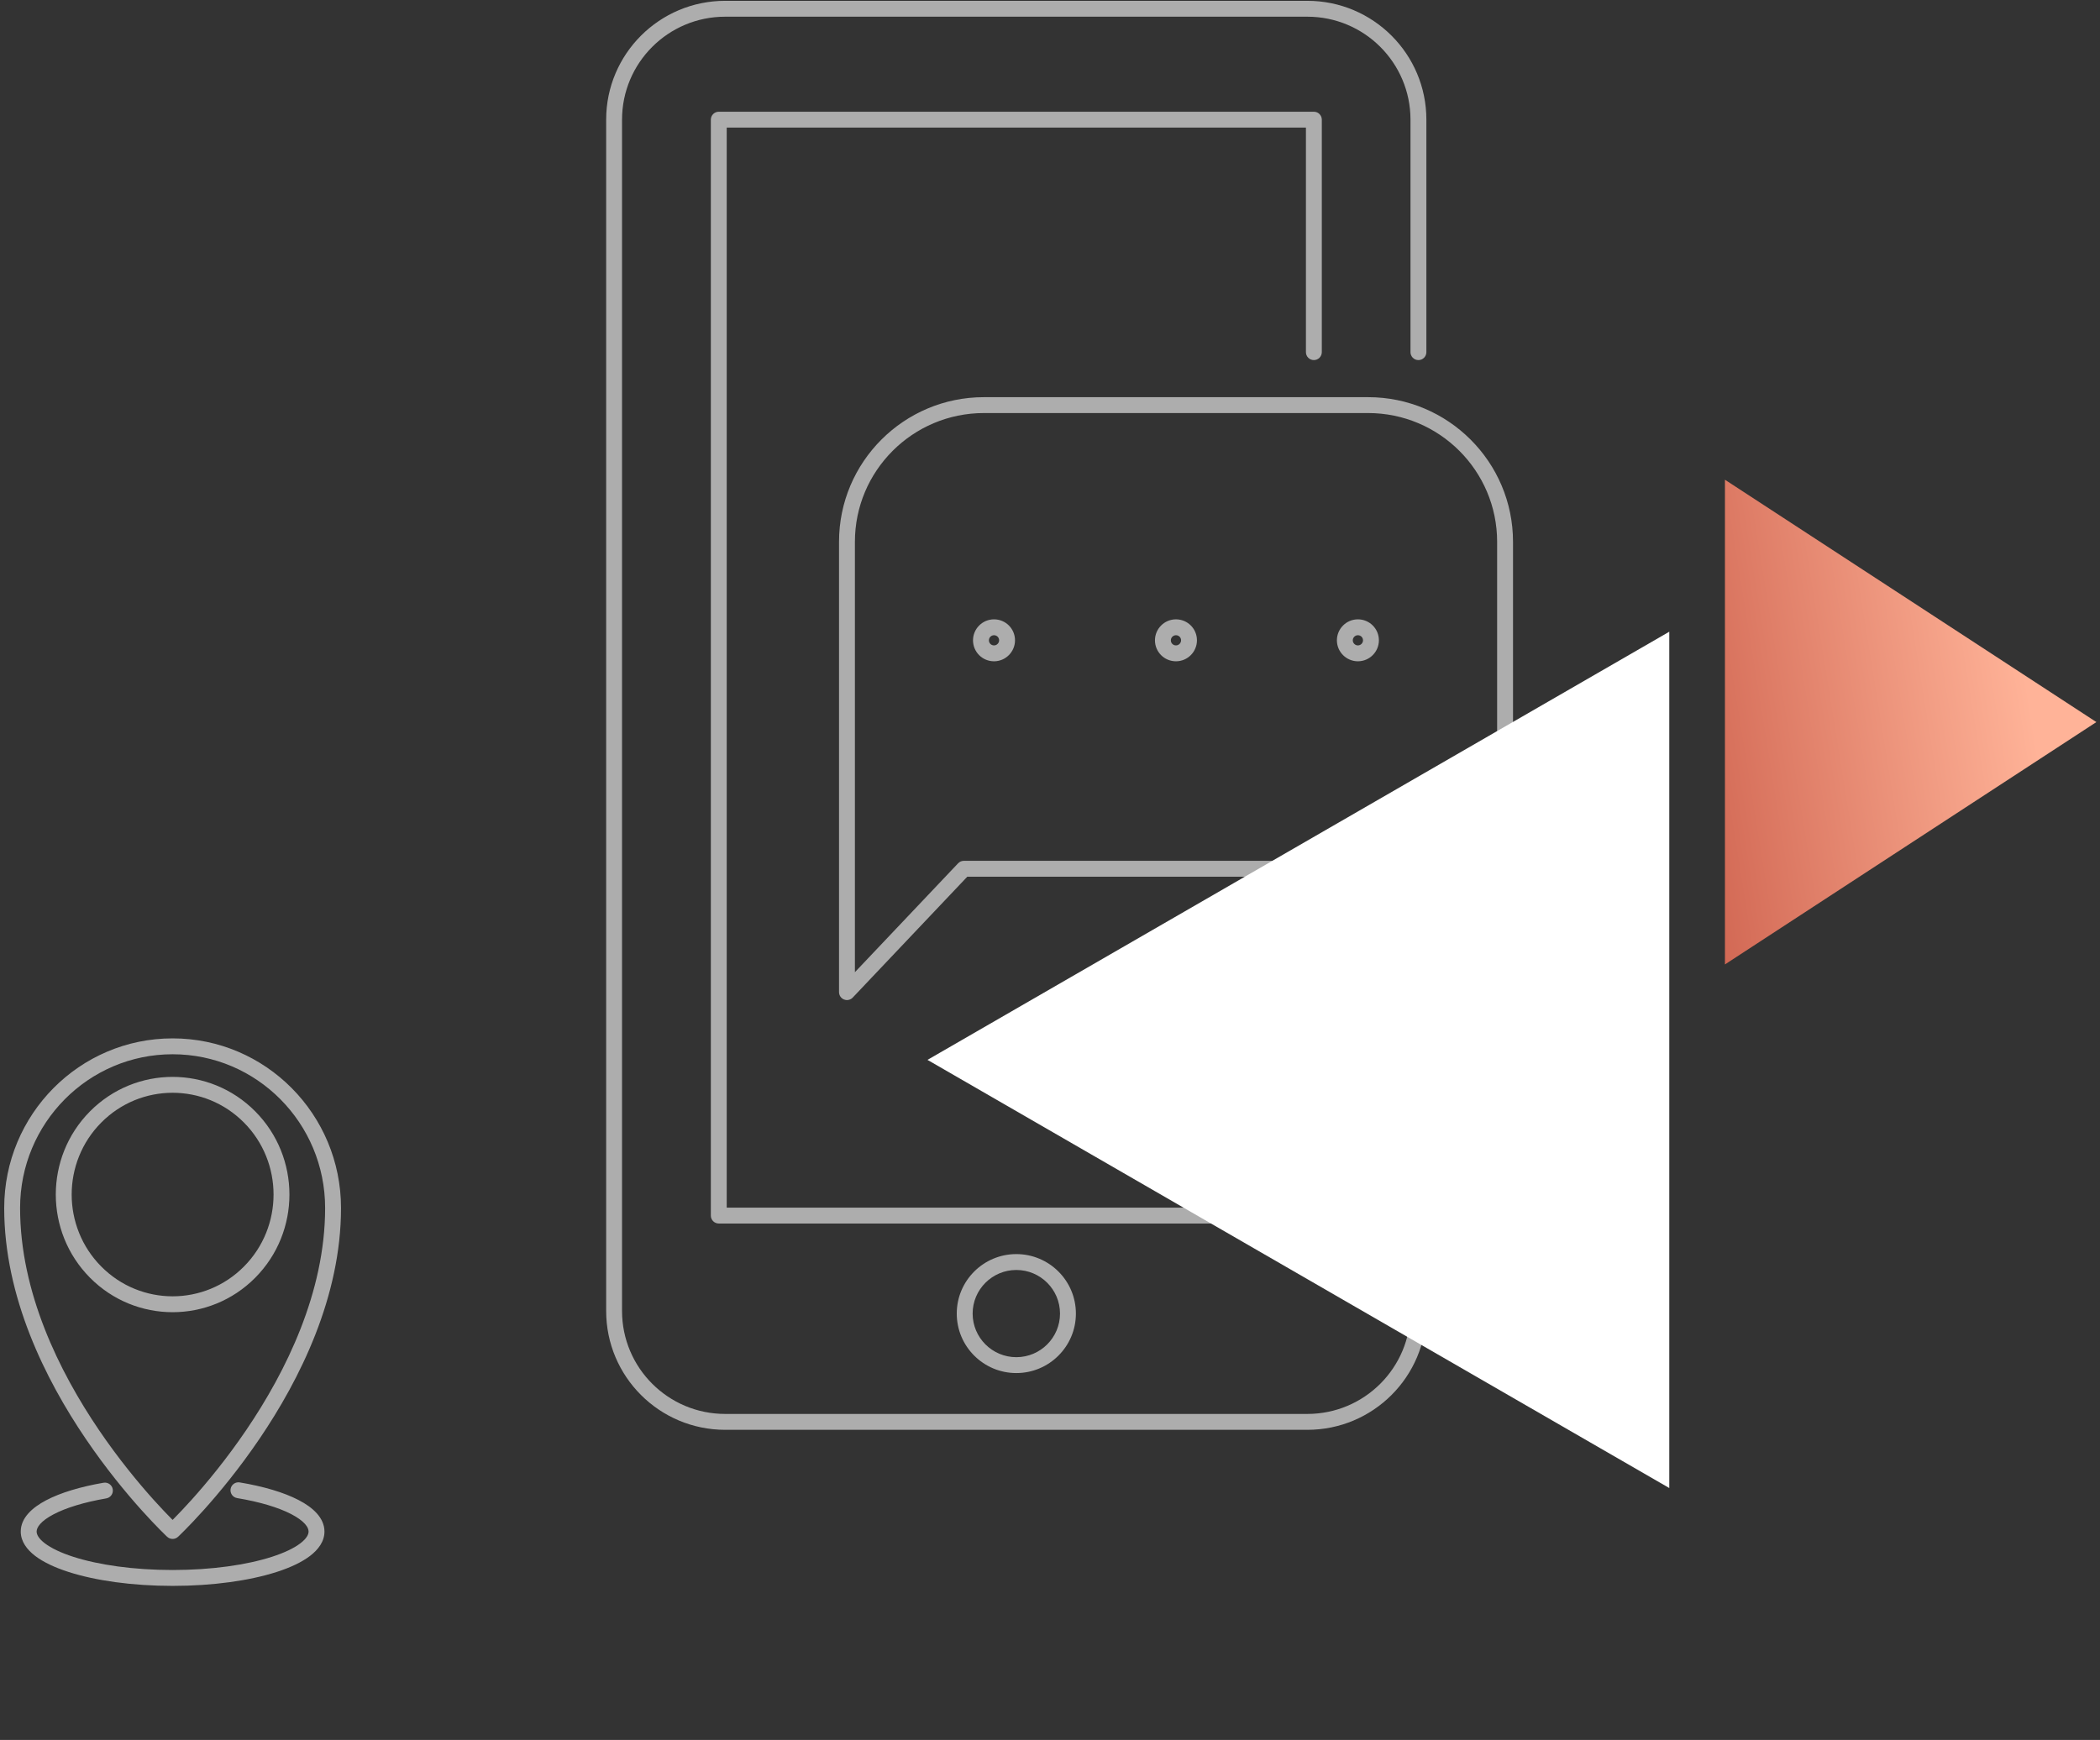 <svg width="438" height="363" viewBox="0 0 438 363" fill="none" xmlns="http://www.w3.org/2000/svg">
<rect x="0" y="0" width="438" height="363" fill="#333333" stroke="none"/>
<path d="M348.164 310.447L193.447 221.121L348.164 131.795L348.164 310.447Z" fill="white"/>
<path d="M437.245 150.646L359.773 201.209L359.773 100.084L437.245 150.646Z" fill="url(#paint0_linear_1701_3043)"/>
<path fill-rule="evenodd" clip-rule="evenodd" d="M36.001 219.948C18.445 219.948 4.189 234.299 4.189 252.026C4.189 269.614 12.347 286.127 20.637 298.342C24.769 304.43 28.904 309.406 32.003 312.858C33.553 314.582 34.841 315.925 35.74 316.832C35.831 316.924 35.918 317.012 36.001 317.095C36.083 317.012 36.17 316.924 36.261 316.832C37.16 315.925 38.448 314.582 39.998 312.858C43.097 309.406 47.232 304.43 51.364 298.342C59.654 286.127 67.812 269.614 67.812 252.026C67.812 234.299 53.556 219.948 36.001 219.948ZM36.001 319.41C34.87 320.621 34.87 320.621 34.869 320.62L34.867 320.618L34.861 320.613L34.84 320.593L34.763 320.52C34.696 320.456 34.598 320.363 34.472 320.24C34.219 319.995 33.851 319.633 33.385 319.162C32.453 318.221 31.127 316.84 29.539 315.071C26.363 311.535 22.131 306.442 17.896 300.202C9.452 287.76 0.876 270.581 0.876 252.026C0.876 232.494 16.591 216.636 36.001 216.636C55.41 216.636 71.125 232.494 71.125 252.026C71.125 270.581 62.549 287.76 54.105 300.202C49.87 306.442 45.638 311.535 42.462 315.071C40.874 316.84 39.548 318.221 38.616 319.162C38.15 319.633 37.782 319.995 37.529 320.24C37.403 320.363 37.305 320.456 37.238 320.52L37.16 320.593L37.14 320.613L37.134 320.618L37.132 320.62C37.131 320.621 37.131 320.621 36.001 319.41ZM36.001 319.41L37.131 320.621C36.494 321.215 35.507 321.215 34.87 320.621L36.001 319.41ZM50.884 234.197C42.664 225.912 29.341 225.912 21.121 234.197C12.893 242.49 12.893 255.941 21.121 264.234C29.341 272.52 42.664 272.52 50.884 264.234C59.112 255.941 59.112 242.49 50.884 234.197ZM18.769 231.864C28.286 222.273 43.72 222.273 53.236 231.864C62.745 241.449 62.745 256.983 53.236 266.567C43.72 276.159 28.286 276.159 18.769 266.567C9.26 256.983 9.26 241.449 18.769 231.864ZM48.097 310.638C48.247 309.736 49.101 309.126 50.003 309.276C54.932 310.096 59.189 311.351 62.263 312.944C63.798 313.739 65.114 314.658 66.064 315.714C67.023 316.781 67.674 318.064 67.674 319.523C67.674 321.608 66.365 323.311 64.664 324.609C62.938 325.925 60.545 327.04 57.736 327.946C52.099 329.764 44.416 330.861 36.001 330.861C27.586 330.861 19.902 329.764 14.265 327.946C11.456 327.04 9.063 325.925 7.337 324.609C5.636 323.311 4.327 321.608 4.327 319.523C4.327 316.66 6.755 314.512 9.614 313.006C12.618 311.424 16.779 310.173 21.602 309.343C22.503 309.188 23.36 309.793 23.515 310.694C23.67 311.596 23.065 312.452 22.163 312.608C17.527 313.405 13.739 314.577 11.158 315.937C8.433 317.372 7.64 318.684 7.64 319.523C7.64 320.111 8.01 320.955 9.346 321.975C10.658 322.975 12.66 323.947 15.282 324.793C20.509 326.479 27.834 327.549 36.001 327.549C44.168 327.549 51.492 326.479 56.719 324.793C59.342 323.947 61.343 322.975 62.655 321.975C63.991 320.955 64.361 320.111 64.361 319.523C64.361 319.107 64.185 318.578 63.602 317.93C63.009 317.271 62.066 316.573 60.739 315.885C58.087 314.511 54.201 313.333 49.459 312.544C48.557 312.394 47.947 311.541 48.097 310.638Z" fill="white" fill-opacity="0.6"/>
<path fill-rule="evenodd" clip-rule="evenodd" d="M151.254 3.483C139.369 3.483 129.74 13.102 129.74 24.966V273.506C129.74 285.37 139.369 294.988 151.254 294.988H272.674C284.56 294.988 294.188 285.37 294.188 273.506V195.29C294.188 194.376 294.93 193.634 295.844 193.634C296.759 193.634 297.501 194.376 297.501 195.29V273.506C297.501 287.204 286.385 298.301 272.674 298.301H151.254C137.544 298.301 126.428 287.204 126.428 273.506V24.966C126.428 11.268 137.544 0.171 151.254 0.171H272.674C286.385 0.171 297.501 11.268 297.501 24.966V73.467C297.501 74.382 296.759 75.124 295.844 75.124C294.93 75.124 294.188 74.382 294.188 73.467V24.966C294.188 13.102 284.56 3.483 272.674 3.483H151.254ZM148.261 24.966C148.261 24.051 149.002 23.31 149.917 23.31H274.035C274.95 23.31 275.692 24.051 275.692 24.966V73.468C275.692 74.382 274.95 75.124 274.035 75.124C273.121 75.124 272.379 74.382 272.379 73.468V26.622H151.573V251.95H272.379V205.359C272.379 204.445 273.121 203.703 274.035 203.703C274.95 203.703 275.692 204.445 275.692 205.359V253.606C275.692 254.521 274.95 255.263 274.035 255.263H149.917C149.002 255.263 148.261 254.521 148.261 253.606V24.966ZM205.219 86.174C190.363 86.174 178.309 98.215 178.309 113.045V202.827L199.833 180.11C200.146 179.78 200.581 179.593 201.035 179.593H285.349C300.204 179.593 312.259 167.553 312.259 152.697V113.045C312.259 98.215 300.205 86.174 285.349 86.174H205.219ZM174.996 113.045C174.996 96.381 188.538 82.861 205.219 82.861H285.349C302.03 82.861 315.572 96.381 315.572 113.045V152.697C315.572 169.385 302.031 182.906 285.349 182.906H201.748L177.855 208.123C177.388 208.615 176.669 208.773 176.039 208.522C175.409 208.271 174.996 207.661 174.996 206.983V113.045ZM207.323 132.525C206.735 132.525 206.256 133.012 206.256 133.588C206.256 134.18 206.725 134.651 207.323 134.651C207.91 134.651 208.389 134.165 208.389 133.588C208.389 132.997 207.92 132.525 207.323 132.525ZM202.943 133.588C202.943 131.198 204.89 129.213 207.323 129.213C209.745 129.213 211.702 131.164 211.702 133.588C211.702 135.979 209.755 137.964 207.323 137.964C204.9 137.964 202.943 136.013 202.943 133.588ZM245.271 132.525C244.683 132.525 244.204 133.012 244.204 133.588C244.204 134.18 244.674 134.651 245.271 134.651C245.859 134.651 246.338 134.165 246.338 133.588C246.338 132.997 245.868 132.525 245.271 132.525ZM240.892 133.588C240.892 131.198 242.839 129.213 245.271 129.213C247.694 129.213 249.65 131.164 249.65 133.588C249.65 135.979 247.704 137.964 245.271 137.964C242.848 137.964 240.892 136.013 240.892 133.588ZM283.219 132.525C282.632 132.525 282.152 133.012 282.152 133.588C282.152 134.17 282.637 134.651 283.219 134.651C283.807 134.651 284.286 134.165 284.286 133.588C284.286 132.997 283.817 132.525 283.219 132.525ZM278.84 133.588C278.84 131.198 280.787 129.213 283.219 129.213C285.642 129.213 287.598 131.164 287.598 133.588C287.598 135.979 285.652 137.964 283.219 137.964C280.831 137.964 278.84 136.023 278.84 133.588ZM211.976 264.953C206.948 264.953 202.864 269.034 202.864 274.05C202.864 279.066 206.948 283.148 211.976 283.148C217.005 283.148 221.088 279.066 221.088 274.05C221.088 269.034 217.005 264.953 211.976 264.953ZM199.552 274.05C199.552 267.201 205.123 261.641 211.976 261.641C218.83 261.641 224.401 267.201 224.401 274.05C224.401 280.9 218.83 286.46 211.976 286.46C205.123 286.46 199.552 280.9 199.552 274.05Z" fill="white" fill-opacity="0.6"/>
<defs>
<linearGradient id="paint0_linear_1701_3043" x1="327.309" y1="218.206" x2="432.319" y2="201.274" gradientUnits="userSpaceOnUse">
<stop stop-color="#BD4534"/>
<stop offset="1" stop-color="#FFB398"/>
</linearGradient>
</defs>
</svg>
